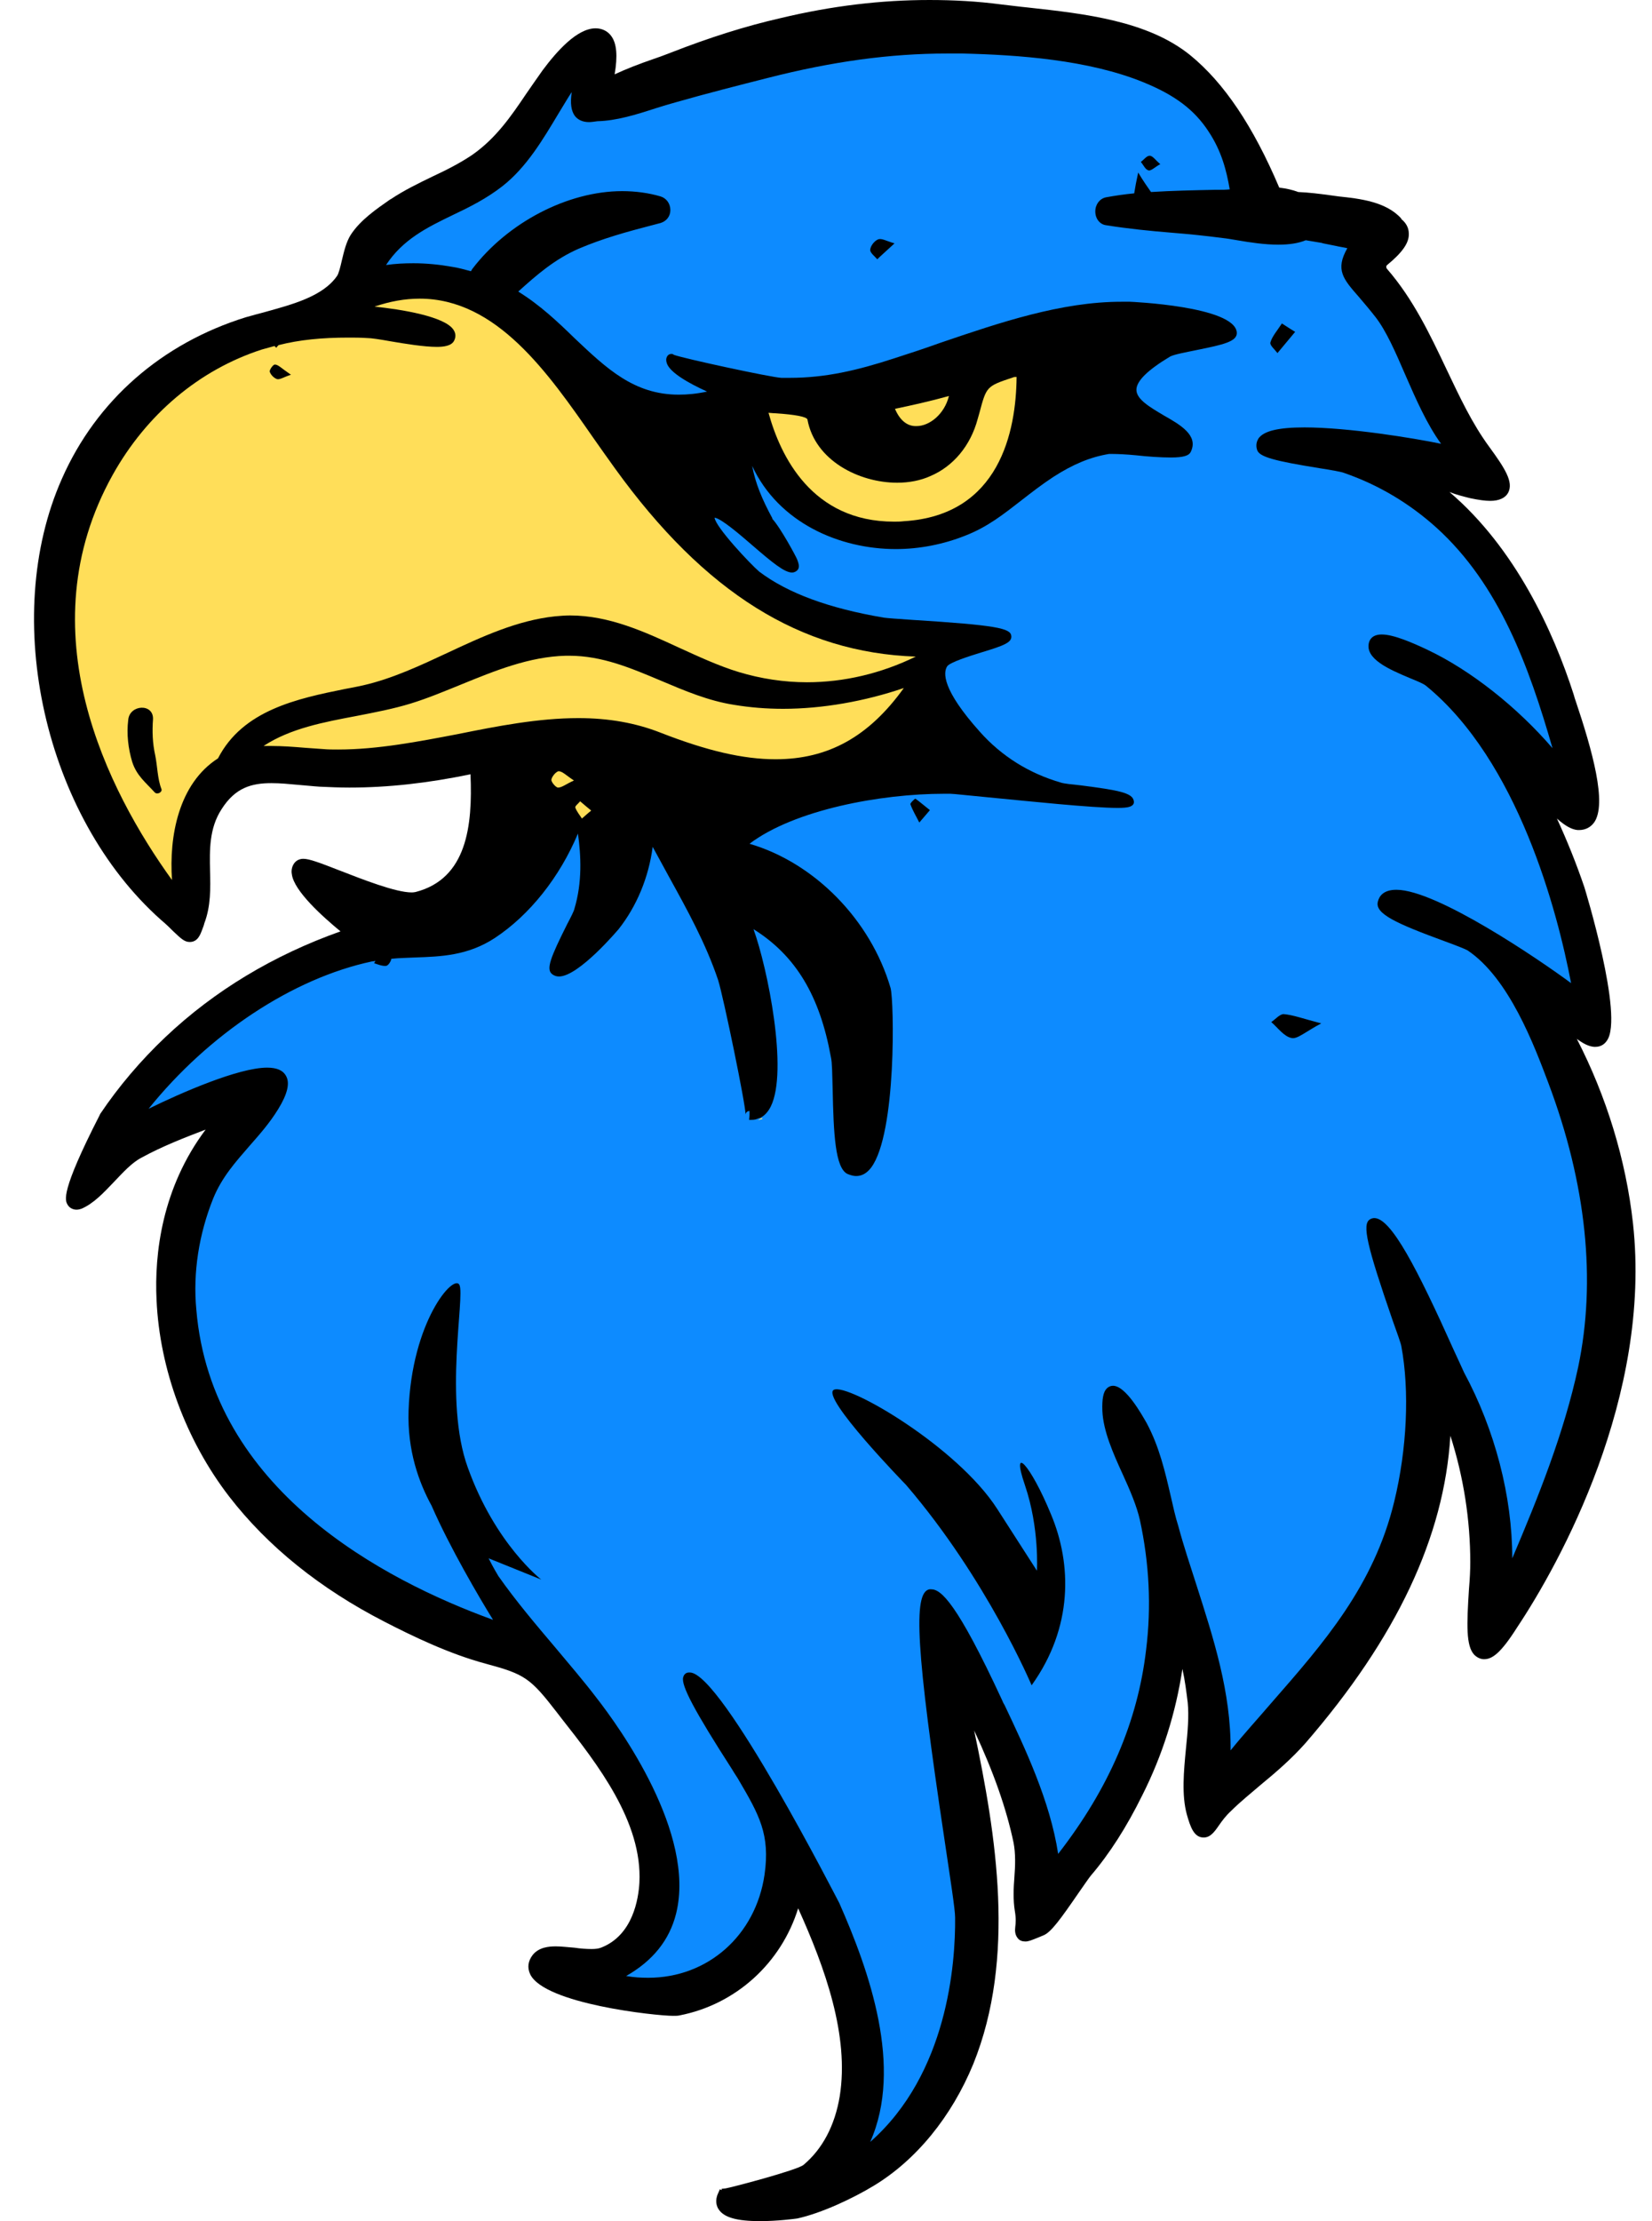 <?xml version="1.0" encoding="UTF-8" standalone="no"?><svg xmlns="http://www.w3.org/2000/svg" xmlns:xlink="http://www.w3.org/1999/xlink" fill="#000000" height="502" id="Layer_1" preserveAspectRatio="xMidYMid meet" version="1.1" viewBox="-7.7 0.1 373.6 502.0" width="373.6" x="0" xml:space="preserve" y="0" zoomAndPan="magnify"><g id="change1_1"><path d="M361.6,276.6c-1.6-14.4-6-28.7-12.7-41.7c1.5,1.1,2.7,1.7,3.9,1.8c0.1,0,0.2,0,0.3,0c1.1,0,2-0.5,2.6-1.4 c3.9-5.4-5-34.4-5.1-34.7c-1.8-5.3-3.9-10.5-6.2-15.5c1.9,1.7,3.4,2.5,4.7,2.6c0.1,0,0.2,0,0.3,0c1.4,0,2.6-0.6,3.4-1.7 c3-4.2-0.4-16.3-4.2-27.6c-0.2-0.5-0.3-1-0.4-1.3c-4.6-14.3-13.2-33.1-28.1-45.8c1.5,0.6,3.1,1,4.7,1.4c1.9,0.4,3.4,0.6,4.5,0.6 c2.1,0,3.5-0.7,4.1-1.9c1.2-2.4-0.8-5.5-4.3-10.3c-3.9-5.3-6.7-11.3-9.7-17.6c-3.7-7.8-7.5-15.8-13.4-22.6c-0.1-0.1-0.2-0.3-0.2-0.5 c0-0.2,0.1-0.3,0.2-0.4c3.4-2.8,5-5,4.9-7.1c0-1.3-0.6-2.4-1.7-3.3c0,0,0,0,0-0.1c-3.4-3.8-9.3-4.5-14.1-5c-0.8-0.1-1.5-0.2-2.2-0.3 c-2.2-0.3-4.6-0.6-7-0.7c-1.3-0.5-2.7-0.8-4.3-1c-5.9-13.9-12.5-23.7-20.1-29.9c-9.6-7.8-23.9-9.4-36.7-10.8 c-2.1-0.2-4.2-0.5-6.1-0.7c-5.3-0.7-10.7-1-16.2-1c-10.9,0-22,1.3-33.7,4.1C160.9,6,152.7,8.6,144,12c-1.3,0.5-2.6,1-4.1,1.5 c-2.9,1-5.8,2.1-8.6,3.4c0.7-4.1,0.5-7-0.8-8.7c-0.8-1.1-2.1-1.7-3.5-1.7c-4.2,0-8.8,5.2-12,9.5c-1.3,1.8-2.5,3.6-3.7,5.3 c-3.5,5.2-6.9,10.1-12.2,13.8c-2.8,1.9-6,3.5-9,4.9c-3.1,1.5-6.4,3.1-9.4,5.1l-0.2,0.1c-3,2.1-6.7,4.6-8.9,8c-1,1.6-1.5,3.7-2,5.8 c-0.3,1.3-0.7,3-1.1,3.5c-3.2,4.6-10.1,6.4-16.2,8.1c-1.5,0.4-3,0.8-4.4,1.2c-19,5.9-33.8,18.8-41.6,36.5 c-14,31.5-3.9,76.3,22.4,99.7c1.2,1,2.1,1.9,2.8,2.6c1.7,1.6,2.5,2.4,3.7,2.4c1.8,0,2.4-1.6,2.9-3c0.1-0.3,0.3-0.7,0.4-1.2 c1.5-3.9,1.4-8,1.3-11.9c-0.1-4.7-0.2-9.6,2.6-13.9c3.1-4.9,6.8-5.9,11.3-5.9c2,0,4,0.2,6.2,0.4c1.4,0.1,3.1,0.3,4.7,0.4 c2.2,0.1,4.5,0.2,6.7,0.2c8.8,0,17.7-1,27.4-3c0.5,11.6-0.8,23.6-12.4,26.6c-0.1,0-0.4,0.1-0.9,0.1c-3.6,0-11-2.9-16.4-5 c-4.6-1.8-6.8-2.6-8.1-2.6c-0.9,0-1.5,0.4-1.8,0.7c-0.7,0.7-1,1.8-0.8,2.8c0.5,3.8,7,9.6,11,12.9c-15.2,5.4-28.5,13.4-39.6,23.9 c-5.6,5.3-10.6,11.2-14.7,17.3c-0.1,0.1-0.1,0.2-0.1,0.2l-0.1,0.2c-8.9,17.4-7.8,19.2-7.2,20.2c0.4,0.7,1.2,1.1,2,1.1 c0.4,0,0.8-0.1,1.1-0.2c2.8-1.2,5-3.6,7.4-6.1c2-2.1,4-4.3,6.1-5.4c4.7-2.6,9.9-4.6,14.6-6.4c-9.9,13.2-11.6,28.1-11.1,38.5 c0.7,15.7,6.7,31.8,16.4,44.4c8.8,11.4,20.7,20.9,35.1,28.3c6.4,3.3,14.7,7.3,22.9,9.5c8.9,2.4,10.1,3.2,16.2,11.1l1,1.3 c8.2,10.4,18.3,23.4,17.6,37.1c-0.2,3.5-1.4,11.9-8.7,14.7c-0.5,0.2-1.2,0.3-2.1,0.3c-1.2,0-2.6-0.1-3.9-0.3 c-1.4-0.1-2.9-0.3-4.2-0.3c-1.6,0-3.8,0.2-5.2,1.9c-1.1,1.4-1.3,2.9-0.6,4.4c3.2,6.7,28.4,9.4,32.3,9.4c0.6,0,1.1,0,1.5-0.1 c12.8-2.5,23-11.9,26.8-24.2c6.1,13.5,11.6,28.8,9.4,42.5c-1.1,6.6-3.9,11.9-8.2,15.5c-1.5,1.2-16.3,5.1-17.6,5.3l-0.9,0.1l0,0.3 l-0.4-0.2l-0.4,0.9c-0.8,1.7-0.3,3,0.1,3.6c1.2,1.9,4.2,2.7,9.4,2.7c3.9,0,7.7-0.5,8.4-0.6c5.5-1.2,12.7-4.6,17.3-7.4 c9.6-5.8,17.6-15.6,22.5-27.5c9.7-24,5.2-51.7,0.2-75.4c4.4,9.4,7.3,17.7,8.9,25.3c0.5,2.5,0.4,5.3,0.2,7.9 c-0.2,2.5-0.3,5.1,0.1,7.6c0.3,1.7,0.2,2.8,0.1,3.6c-0.1,0.8-0.1,1.8,0.6,2.6c0.4,0.5,1,0.7,1.7,0.7c0.7,0,1.4-0.3,2.9-0.9l1.2-0.5 c1.7-0.7,3.8-3.6,8-9.7c1.2-1.7,2.2-3.2,2.7-3.8c4.2-4.9,8.1-11,11.6-18.1c4.6-9.1,7.6-18.7,9.1-28.6c0.6,2.7,0.9,5.2,1.2,7.6 c0.3,3,0,6.6-0.4,10.4c-0.5,5.2-1,10.5,0.2,14.9c0.8,2.8,1.6,5.2,3.8,5.2c1.5,0,2.4-1.2,3.5-2.8c0.7-1,1.5-2.1,2.7-3.2 c2.1-2.1,4.5-4,6.7-5.9c3.4-2.8,6.9-5.8,10.1-9.4c20.7-23.9,31.4-46.7,32.8-69.5c3,9.3,4.5,19.1,4.5,28.6c0,1.7-0.1,3.8-0.3,6.1 c-0.5,7.9-0.7,12.8,1.2,14.8c0.6,0.6,1.4,1,2.2,1c1.8,0,3.7-1.2,7.5-7.2C345,353.5,365.9,315.8,361.6,276.6z" fill="#000000"/></g><g id="change2_1"><path d="M342.4,244.7c-3.1-8.2-8.8-23.5-18.2-29.8c-0.5-0.3-2.8-1.2-5-2c-11.2-4.1-16-6.3-15.3-9 c0.3-1.3,1.3-2.7,4.2-2.7c9.1,0,32.2,15.7,39.5,21.1c-3.1-16.3-12-50.2-32.8-67.2c-0.6-0.5-2.1-1.1-3.8-1.8c-4.5-1.9-10.1-4.3-9.1-8 c0.2-0.7,0.8-1.8,2.9-1.8c2.7,0,7,1.9,10.2,3.4l0.2,0.1c9.7,4.6,20.2,12.9,28.2,22.2c-5.3-18.4-12-36.9-26.2-49.8 c-6.1-5.5-13.1-9.7-20.9-12.4c-0.7-0.3-3.2-0.7-5.7-1.1c-9.9-1.6-13.5-2.5-14-4.1c-0.4-1.2,0-2.1,0.3-2.6c1.2-1.7,4.5-2.5,10.4-2.5 c9.9,0,24.6,2.4,30.9,3.7c-3.2-4.4-5.7-10.1-8.1-15.6c-2.2-5.1-4.3-9.9-6.7-13c-1.4-1.8-2.7-3.3-3.8-4.6c-3.5-4-5.4-6.1-2.6-11 c-0.8-0.2-1.7-0.3-2.5-0.5c-1-0.2-2-0.4-3-0.6l-0.3-0.1c-1.2-0.2-2.4-0.4-3.6-0.6c-1.7,0.7-3.8,1-6.2,1c-3.1,0-6.4-0.5-9.3-1 c-1.2-0.2-2.3-0.4-3.3-0.5c-3.8-0.5-7.7-0.9-11.5-1.2c-4.9-0.4-9.9-0.9-14.9-1.7c-1.4-0.2-2.4-1.5-2.4-3.1c0-1.6,1-2.9,2.4-3.2 c2.2-0.4,4.3-0.7,6.4-0.9c0.2-1.3,0.5-2.9,0.9-4.7c1.2,2,2.2,3.4,2.9,4.4c4.8-0.3,9.6-0.4,14.6-0.5l0.7,0c0.8,0,1.6,0,2.5-0.1 c-0.7-4.1-1.8-8.6-4.8-13.1c-3.2-4.9-7.6-8.2-14.7-11.1c-12.5-5.1-28.4-6.2-40.9-6.5c-1.2,0-2.4,0-3.6,0c-12.8,0-25.9,1.8-40.4,5.5 c-6.7,1.7-13.8,3.5-20.8,5.5c-1.5,0.4-3.1,0.9-4.7,1.4c-4.3,1.4-8.8,2.8-13.1,2.9c-0.7,0.1-1.4,0.2-1.9,0.2c-1.4,0-2.5-0.5-3.2-1.4 c-0.8-1.1-1.1-2.8-0.7-5.4c-1,1.5-1.9,3.1-2.9,4.7c-3.6,6-7.3,12.3-12.8,16.6c-3.6,2.8-7.4,4.7-11.2,6.5 c-5.8,2.8-11.3,5.5-15.1,11.3c2.1-0.3,4.1-0.4,6.2-0.4c2.9,0,5.9,0.3,8.7,0.8c1.4,0.2,2.8,0.6,4.3,1c0.1-0.2,0.2-0.3,0.3-0.5 c8-10.5,21.6-17.6,33.9-17.6c3,0,6,0.4,8.7,1.2c1.3,0.4,2.2,1.6,2.2,3.1c0,1.4-0.9,2.5-2.2,2.9l-1.9,0.5c-5.8,1.5-11.2,3-16.6,5.3 c-5.5,2.4-9.6,6-13.7,9.7c5,3.1,9,6.9,12.8,10.6c7.2,6.8,13.4,12.7,23.5,12.7c2,0,4.1-0.2,6.4-0.7c-4.2-1.9-8.4-4.3-9.1-6.4 c-0.2-0.6-0.2-1.1,0.1-1.6c0.2-0.3,0.5-0.5,0.9-0.5c0.1,0,0.2,0,0.2,0c0.1,0,0.3,0.1,0.4,0.2c2.1,0.8,22,5.1,24.3,5.2 c0.7,0,1.3,0,1.9,0c8.1,0,15.3-1.7,23.6-4.4c3.4-1.1,6.8-2.2,10.4-3.5c13.5-4.6,27.4-9.3,41-9.3c0.6,0,1.3,0,1.9,0 c0.2,0,23.6,1,24.2,6.9c0.2,2.1-3.1,2.8-9,4c-2.4,0.5-5.2,1-6.1,1.5c-5,3-7.6,5.5-7.6,7.5c0,2.2,3.2,4,6.2,5.8 c3.7,2.1,7.9,4.5,6.1,8.2c-0.4,0.9-1.7,1.3-4.5,1.3c-2.3,0-5.3-0.2-7.9-0.5c-2.1-0.2-4.1-0.3-5.3-0.3c-0.4,0-0.7,0-0.8,0 c-4.2,0.7-8.1,2.3-12.6,5.2c-2.6,1.7-4.9,3.5-7.1,5.2c-4,3.1-7.7,6.1-12.9,8.1c-4.8,1.9-10.2,3-15.6,3c-12.7,0-26.5-5.9-32.5-18.8 c0.7,3.8,2.2,7.5,4.6,11.9l-0.1,0c1.9,2,5.6,8.9,5.7,9.3c0.2,0.6,0.7,1.7,0,2.4c-0.2,0.2-0.6,0.5-1.2,0.5c-1.7,0-4.5-2.3-8.9-6.1 c-3-2.6-7.1-6.1-8.6-6.3c0.2,2.1,8.1,10.5,10.1,12.2c6.5,4.9,15.8,8.3,28.2,10.4c0.7,0.1,3.3,0.3,6.4,0.5 c19.1,1.2,22.2,1.9,22.4,3.6c0.2,1.5-1.6,2.2-6.9,3.8c-2.6,0.8-7,2.2-7.6,3.1c-0.9,1.4-1.2,5.2,7.4,14.8c4.9,5.5,11.1,9.4,18.4,11.5 c0.6,0.2,2.4,0.4,4.4,0.6c8.6,1.1,11.7,1.7,12,3.5c0.1,0.3,0,0.7-0.2,0.9c-0.4,0.4-1,0.7-3.4,0.7c-5.9,0-20-1.5-29.4-2.4 c-4.3-0.4-7.8-0.8-8.5-0.8c-0.4,0-0.9,0-1.4,0c-14.3,0-33.8,3.6-44,11.3c14.7,4.3,27.4,17.2,31.9,32.6c0.8,2.8,1.4,32.9-4.4,40.6 c-1,1.3-2.1,1.9-3.4,1.9c-0.6,0-1.3-0.2-2-0.5c-2.7-1.4-3.1-8.9-3.3-19.3c-0.1-3.2-0.1-5.9-0.4-7.1c-2.5-13.8-7.9-22.9-17.5-28.9 c3.2,8.8,7.9,32.1,3.9,40.1c-0.6,1.2-1.4,2-2.1,2.4h0c0,0,0,0,0,0c-0.1,0.1-0.3,0.2-0.4,0.2c0,0-0.1,0-0.1,0 c-0.2,0.1-0.3,0.1-0.5,0.2c0,0,0,0,0,0h0c-0.5,0.2-1,0.2-1.4,0.2c-0.1,0-0.3,0-0.4,0l0.1-1c0,0,0,0,0,0c0,0,0,0,0,0l0-0.5 c0-0.1,0-0.3,0-0.5c-0.6,0-0.9,0.5-0.9,0.8c0.1-1.9-5-26.6-6.2-30.4c-2.8-8.3-6.9-15.7-11.2-23.5c-1.2-2.2-2.4-4.4-3.6-6.6 c-0.9,6.9-3.6,13.4-7.7,18.6c-0.1,0.1-9,10.7-13.5,10.7c-0.6,0-1.1-0.2-1.5-0.5c-1.5-1.1-0.4-3.8,3.4-11.4c0.8-1.5,1.5-2.9,1.6-3.4 c1.8-6,1.5-12,0.8-17c-4.1,9.8-10.9,18.4-18.8,23.6c-6.1,4-12.2,4.2-18,4.4c-1.8,0.1-3.6,0.1-5.4,0.3c-0.1,0.7-0.8,1.6-1.2,1.6 c-0.9,0.1-2-0.4-2.7-0.6c0.1-0.2,0.2-0.3,0.3-0.5c-0.3,0-0.5,0.1-0.8,0.1c-17.9,3.8-36.9,16.4-50.5,33.3c7.1-3.5,20.3-9.3,26.8-9.3 c2.2,0,3.6,0.6,4.3,1.9c0.9,1.6,0.3,4.1-1.8,7.5c-1.9,3.1-4.2,5.7-6.4,8.2c-3.2,3.7-6.3,7.1-8.3,12c-3.2,8-4.6,16.7-3.8,25.1 c3.4,40.7,42.3,61.1,67.1,70.1c-3.1-5-9.8-16.4-13.9-25.8c-2.9-5.3-5.5-12.5-5.2-21.5c0.7-20.1,10.2-31,11.5-28.4 c1.3,2.6-3.6,26.2,1.9,41.3c6.2,17.3,16.6,25.3,16.6,25.3l-11.9-4.8c1,2,1.9,3.5,2.2,4c4,5.7,8.6,11.1,13,16.3 c3,3.6,6.2,7.3,9.1,11.1c5.4,6.9,22.6,30.8,18.1,48.9c-1.5,6-5.3,10.7-11.3,14.1c1.7,0.3,3.3,0.4,5,0.4c13.5,0,24.3-9.6,26.3-23.3 c1.3-9.1-1.2-13.5-5.9-21.5c-0.2-0.4-0.8-1.2-1.5-2.4c-8.5-13.2-11.5-18.9-11-20.7c0.1-0.4,0.3-0.7,0.6-0.9c0.3-0.2,0.6-0.2,0.9-0.2 c7.2,0,33.5,51.6,33.8,52.1c6.8,15.4,14.5,37.1,7,54c17.5-15.4,19.3-40.3,19.2-50.7c0-1.9-1.1-8.8-2.4-17.6 c-6.4-42.7-7.2-55.9-3.4-56.6c0.1,0,0.2,0,0.4,0c2.2,0,5.8,3,16,25c0.2,0.5,0.4,0.9,0.6,1.2c4.6,9.7,10.3,21.7,12.1,33.6 c11.5-14.8,18-29.9,19.9-46.2c1.2-9.7,0.7-19.5-1.4-29.2c-0.7-3.2-2.3-6.9-3.9-10.4c-2.2-4.8-4.4-9.8-4.6-14.3 c-0.1-2.7,0.2-4.3,1-5.1c0.4-0.4,0.9-0.6,1.4-0.6c2.9,0,6.5,6.5,7.6,8.4c2.9,5.4,4.2,11.1,5.5,16.7c0.5,2.2,1,4.5,1.7,6.7 c1.2,4.5,2.7,8.9,4.1,13.3c3.8,11.9,7.8,24.1,7.7,37.3c3-3.7,6.2-7.2,9.2-10.7c11.9-13.6,23.2-26.5,27.8-45.5 c2.9-11.9,3.5-25.1,1.6-35.2c-0.1-0.6-1-3.1-2-5.9c-5.8-16.8-6.9-21.6-5.1-22.7c0.3-0.2,0.7-0.3,1-0.3c3.8,0,9.7,11.4,18,29.9 c1.1,2.4,2,4.3,2.3,5c7,13,10.9,28,10.9,42c5.9-13.9,11.7-28.3,14.9-43.2C353.3,289.6,351.1,267.7,342.4,244.7z M279.6,77.5 c0.4-1.4,1.5-2.6,2.6-4.3c1.7,1.1,2.3,1.5,3,1.9c-1.3,1.6-2.7,3.2-4,4.8C280.6,79.1,279.4,78.1,279.6,77.5z M252.3,35.3 c0.7,0,1.3,1,2.4,1.9c-1.3,0.7-2.1,1.6-2.7,1.4c-0.7-0.2-1.1-1.2-1.7-1.9C251,36.2,251.6,35.3,252.3,35.3z M190.7,58.7 c-0.6-0.7-1.7-1.5-1.6-2.2c0.1-0.9,1-2,1.8-2.3c0.8-0.3,1.9,0.4,3.7,0.9C192.1,57.4,191.4,58,190.7,58.7z M199.3,180.6 c1,0.7,1.9,1.5,3.3,2.6c-1.1,1.3-1.8,2.1-2.4,2.8c-0.7-1.4-1.5-2.7-2-4.1C198,181.7,199.2,180.6,199.3,180.6z M225.6,381 c0,0-10.1-24-28.4-45.3c0,0-19.5-20-16.3-21.5s27.9,12.9,36.9,26.9c9,14,9,14,9,14s0.6-9.6-2.7-19.3c-3.3-9.6,1.3-4.6,5.9,6.6 C234.7,353.6,235,367.9,225.6,381z M284.4,234.7c-1.7-0.3-3.1-2.3-4.6-3.6c0.9-0.6,1.9-1.8,2.8-1.8c2.2,0.2,4.3,1,8.5,2.1 C287.5,233.3,285.7,235,284.4,234.7z" fill="#0d8bff"/></g><g id="change3_1"><path d="M194.7,92.5c3.8-0.8,7.9-1.7,12.2-2.9c-1,4.1-4.4,6.8-7.3,6.8C197.5,96.5,195.8,95.1,194.7,92.5z M221.4,85.4 c-6,2-6,2-7.6,8l-0.4,1.4c-1.6,6-5.5,10.7-10.7,12.9c-2.2,1-4.8,1.5-7.5,1.5c0,0,0,0,0,0c-8.6,0-18.6-5-20.3-14.3 c-0.2-0.6-2.7-1.1-7.3-1.4c-0.6,0-1.1-0.1-1.5-0.1c2.7,9.8,9.8,24.6,28.4,24.6c0.7,0,1.4,0,2.2-0.1c21.7-1.3,25.4-20.4,25.5-32.6 C221.8,85.3,221.6,85.3,221.4,85.4z" fill="#ffde59"/></g><g id="change4_1"><path d="M74.4,155c6.6-1.5,13-4.5,19.2-7.4c7.7-3.6,15.7-7.3,24.2-8.2c1.1-0.1,2.3-0.2,3.4-0.2c8.9,0,16.9,3.7,24.7,7.3 c4.4,2,8.9,4.1,13.5,5.5c5,1.5,10.2,2.3,15.4,2.3c8.4,0,16.8-2,24.6-5.8c-26-0.9-47.7-14.4-68-42.5c-1.6-2.2-3.2-4.5-4.9-6.9 c-10.3-14.8-21.9-31.5-39.3-31.5c-3.3,0-6.7,0.6-10.2,1.8c5.9,0.6,16,2.2,17.9,5.3c0.5,0.8,0.5,1.6,0.1,2.4 c-0.6,1.2-2.4,1.4-3.9,1.4c-2.9,0-7.2-0.7-10.7-1.3c-2.2-0.4-4.2-0.7-5.1-0.7c-1.5-0.1-2.9-0.1-4.2-0.1c-6,0-11.1,0.5-15.8,1.7 c-0.2,0.2-0.4,0.4-0.5,0.6c-0.1-0.1-0.3-0.2-0.4-0.4c-1,0.3-1.9,0.5-2.9,0.8c-14.2,4.6-26.1,14.7-33.7,28.3 c-19.7,35.3-1.1,71.5,13.4,91.6c-0.7-9.9,1.5-21.8,10.4-27.5c5.6-10.9,17.9-13.5,28.8-15.7C71.6,155.6,73,155.3,74.4,155z M27.3,179.2c-2.1-2.3-4.1-3.8-5.1-6.9c-0.9-3-1.3-6.3-0.9-9.5c0.3-3.5,5.8-3.8,5.6-0.1c-0.2,2.7-0.1,5.4,0.5,8.1 c0.5,2.4,0.5,5.3,1.4,7.6C29.1,179.1,27.9,179.8,27.3,179.2z M55,85.8c-0.7-0.2-1.5-1-1.7-1.7c-0.1-0.4,0.8-1.7,1.2-1.6 c0.7,0,1.4,0.8,3.6,2.3C56.5,85.3,55.7,85.9,55,85.8z M169.4,160.3c8.9,0,18.5-1.7,27.3-4.7c-7.9,11-17.1,16.1-29,16.1 c-7.3,0-15.5-1.9-26-6c-5.6-2.2-11.7-3.3-18.6-3.3c-9,0-18.3,1.8-27.2,3.6c-8.9,1.7-18.2,3.5-27.1,3.5c-1.2,0-2.3,0-3.4-0.1 c-1.4-0.1-2.8-0.2-4.2-0.3c-2.4-0.2-5-0.4-7.5-0.4c-0.6,0-1.2,0-1.8,0c6.1-4,13.7-5.4,21.1-6.8c4.1-0.8,8.3-1.6,12.2-2.8 c3.9-1.2,7.7-2.8,11.4-4.3c7.6-3.1,15.4-6.3,23.7-6.5c0.2,0,0.5,0,0.7,0c7.5,0,14,2.8,20.9,5.7c5.2,2.2,10.6,4.5,16.4,5.4 C161.9,160,165.6,160.3,169.4,160.3z M118.7,174.4c0.9,0.1,1.7,1,3.4,2.1c-1.8,0.8-2.7,1.6-3.6,1.6c-0.5,0-1.6-1.3-1.5-1.8 C117.1,175.6,118.1,174.4,118.7,174.4z M164.8,252.9L164.8,252.9C164.8,252.9,164.8,252.9,164.8,252.9c-0.1,0.1-0.3,0.2-0.4,0.2 c0,0-0.1,0-0.1,0c-0.2,0.1-0.3,0.1-0.5,0.2c0,0,0,0,0,0h0c0,0,0,0,0,0c0.3-0.3,0.5-0.5,0.8-0.5C164.6,252.9,164.7,252.9,164.8,252.9 z M123.5,181.2c0.7,0.6,1.4,1.2,2.5,2.1c-1,0.8-1.5,1.3-2.1,1.8c-0.5-0.8-1.2-1.6-1.5-2.5C122.3,182.3,123.1,181.7,123.5,181.2z" fill="#ffde59"/></g></svg>